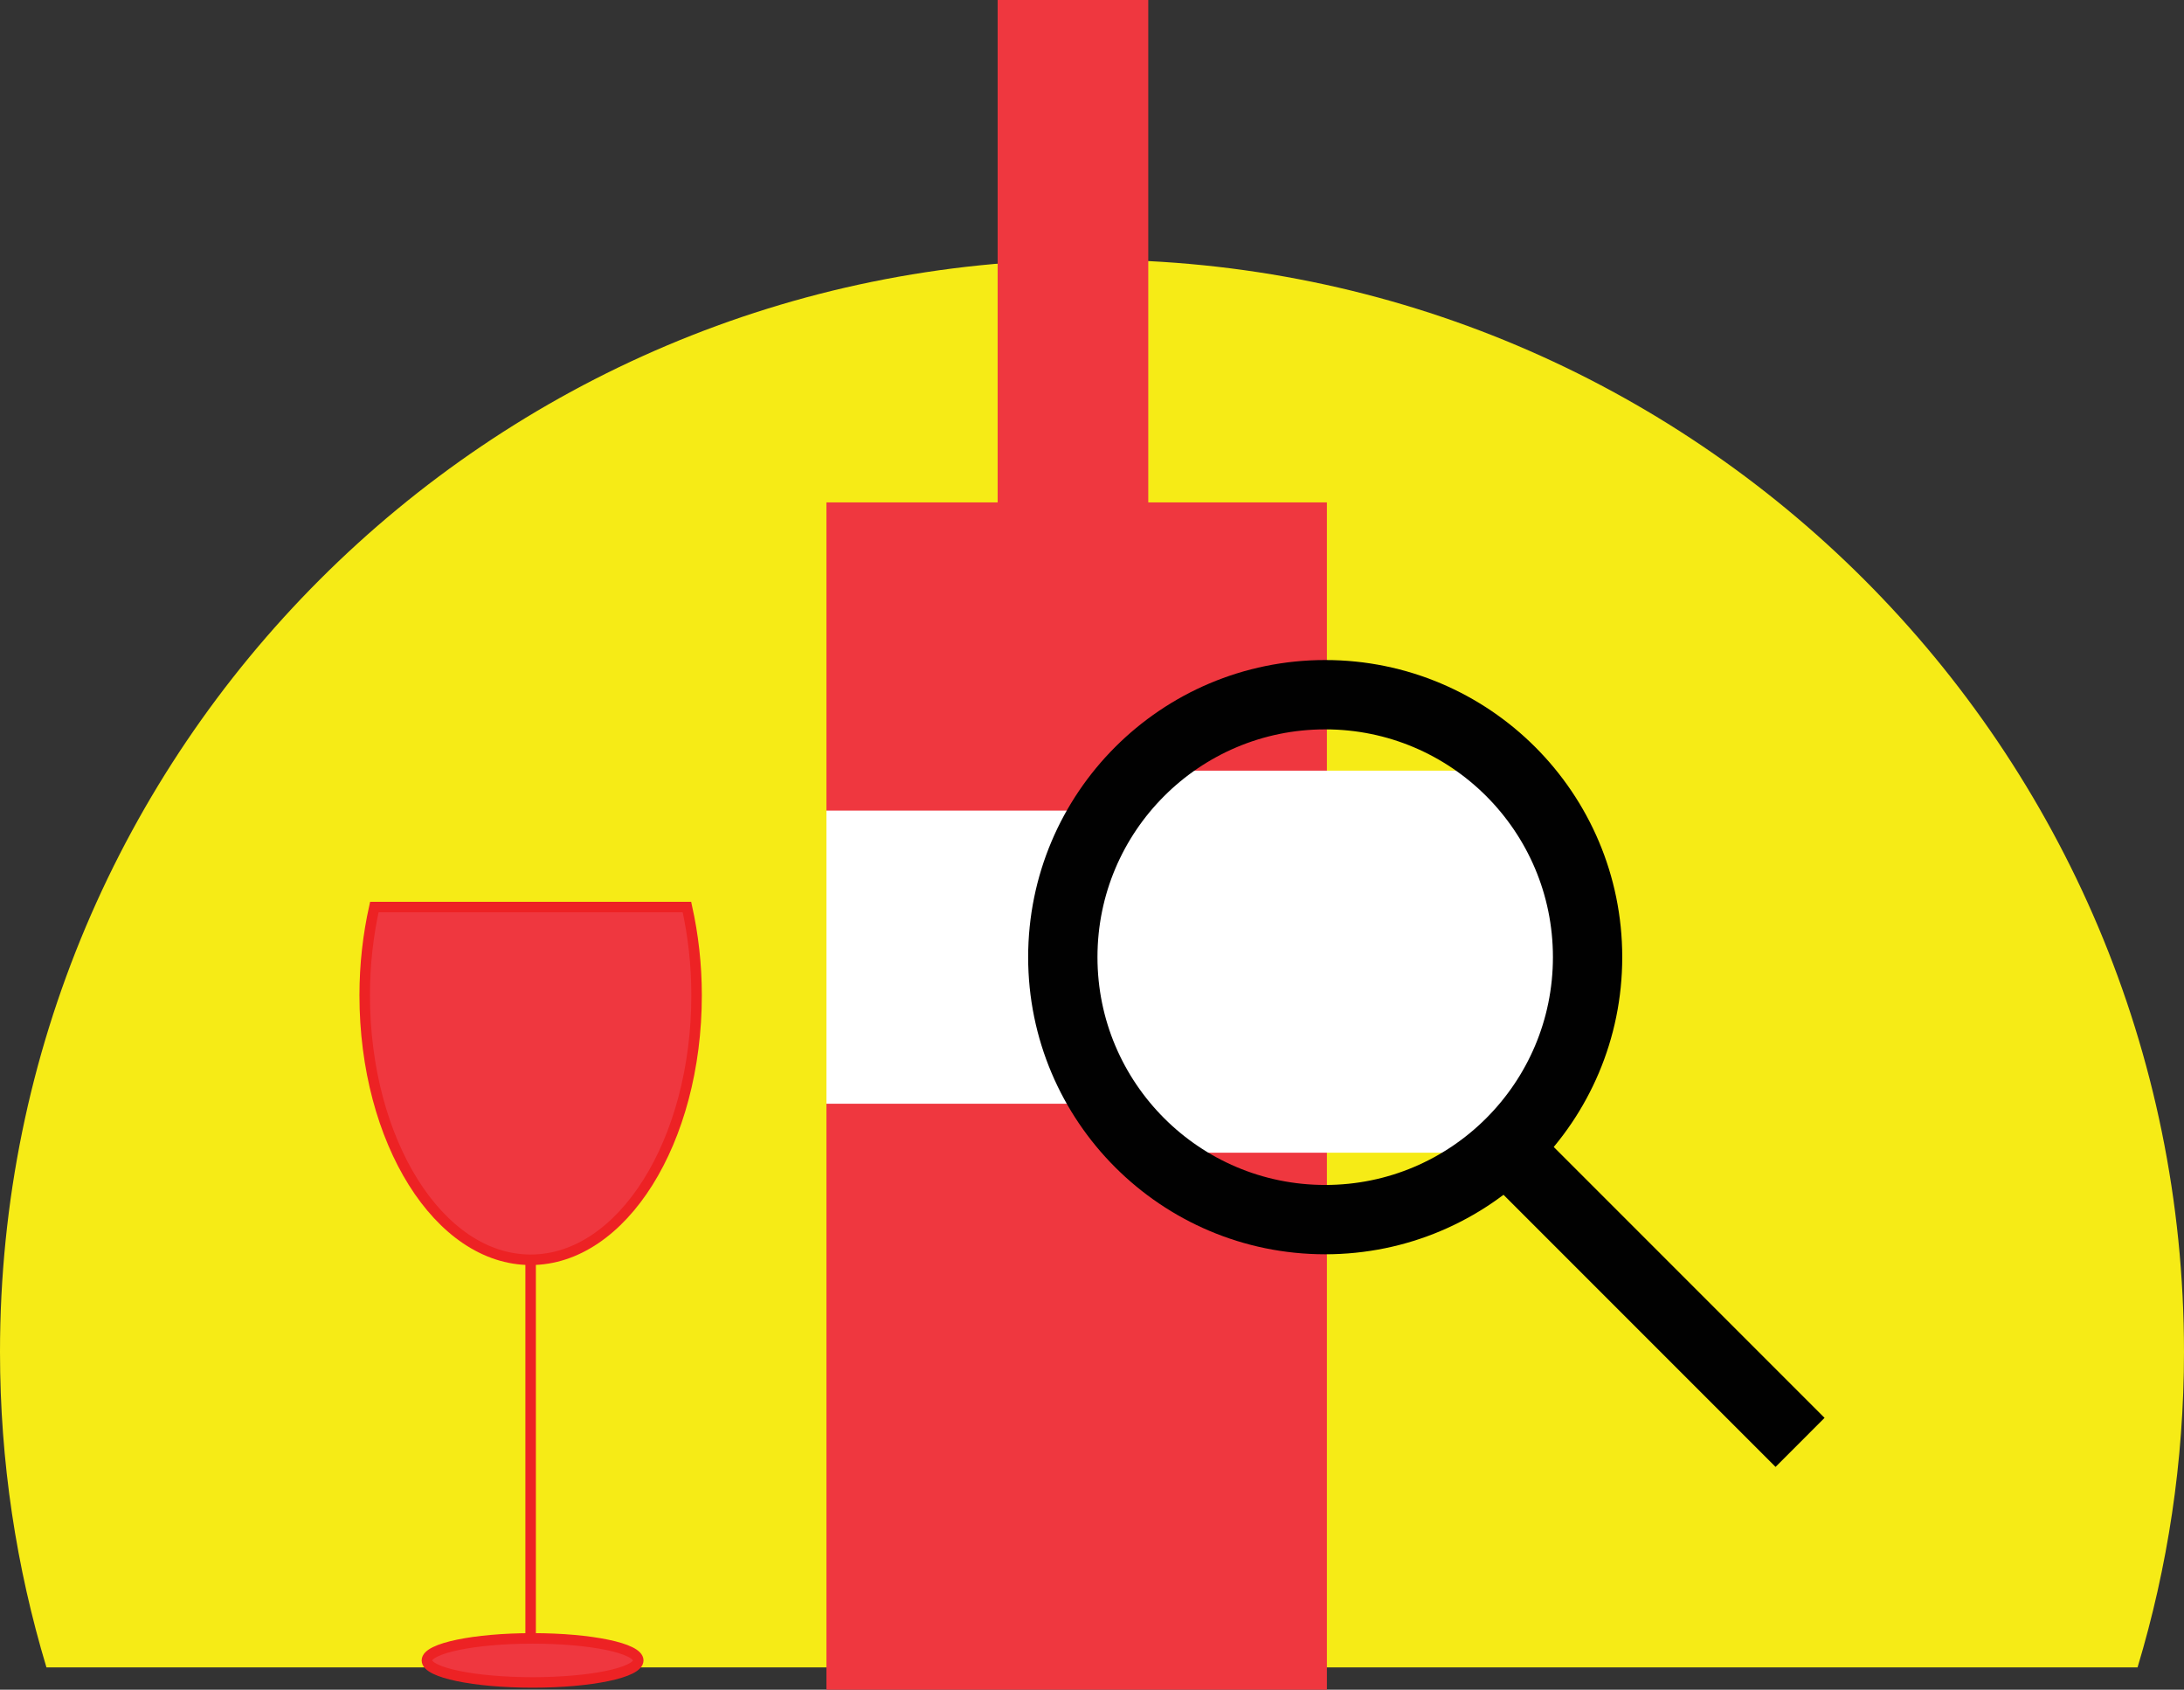 <?xml version="1.0" encoding="utf-8"?>
<!-- Generator: Adobe Illustrator 16.0.0, SVG Export Plug-In . SVG Version: 6.00 Build 0)  -->
<!DOCTYPE svg PUBLIC "-//W3C//DTD SVG 1.1//EN" "http://www.w3.org/Graphics/SVG/1.1/DTD/svg11.dtd">
<svg version="1.1" id="Layer_1" xmlns="http://www.w3.org/2000/svg" xmlns:xlink="http://www.w3.org/1999/xlink" x="0px" y="0px"
	 width="207.947px" height="160.841px" viewBox="0 0 207.947 160.841" enable-background="new 0 0 207.947 160.841"
	 xml:space="preserve">
<rect x="0" y="0" width="207.947" height="160.841" fill="#333333" stroke="none"/>
<g>
	<defs>
		<rect id="SVGID_1_" y="-0.001" width="207.947" height="160.842"/>
	</defs>
	<clipPath id="SVGID_2_">
		<use xlink:href="#SVGID_1_"  overflow="visible"/>
	</clipPath>
	<path clip-path="url(#SVGID_2_)" fill="#F6EB16" d="M203.525,158.714c2.864-9.508,4.421-19.584,4.421-30.027
		c0-57.422-46.55-103.972-103.973-103.972C46.55,24.715,0,71.265,0,128.687c0,10.443,1.557,20.52,4.422,30.027H203.525z"/>
</g>
<line fill="none" stroke="#010101" stroke-width="6.6" stroke-miterlimit="10" x1="171.39" y1="137.298" x2="143.279" y2="109.189"/>
<g>
	<defs>
		<rect id="SVGID_3_" y="-0.001" width="207.947" height="160.842"/>
	</defs>
	<clipPath id="SVGID_4_">
		<use xlink:href="#SVGID_3_"  overflow="visible"/>
	</clipPath>
	<path clip-path="url(#SVGID_4_)" fill="#EF373F" d="M35.642,86.339c-0.584,2.629-0.918,5.445-0.918,8.395
		c0,13.906,7.074,25.182,15.8,25.182c8.726,0,15.8-11.275,15.8-25.182c0-2.949-0.334-5.766-0.918-8.395H35.642z"/>
	<path clip-path="url(#SVGID_4_)" fill="none" stroke="#ED2224" d="M35.642,86.339c-0.584,2.629-0.918,5.445-0.918,8.395
		c0,13.906,7.074,25.182,15.8,25.182c8.726,0,15.8-11.275,15.8-25.182c0-2.949-0.334-5.766-0.918-8.395H35.642z"/>
</g>
<line fill="none" stroke="#ED2224" x1="50.524" y1="119.916" x2="50.524" y2="156.806"/>
<g>
	<defs>
		<rect id="SVGID_5_" y="-0.001" width="207.947" height="160.842"/>
	</defs>
	<clipPath id="SVGID_6_">
		<use xlink:href="#SVGID_5_"  overflow="visible"/>
	</clipPath>
	<path clip-path="url(#SVGID_6_)" fill="#EF373F" d="M50.709,160.148c5.557,0,10.062-0.938,10.062-2.096s-4.505-2.096-10.062-2.096
		s-10.062,0.938-10.062,2.096S45.152,160.148,50.709,160.148"/>
	<ellipse clip-path="url(#SVGID_6_)" fill="none" stroke="#ED2224" cx="50.709" cy="158.052" rx="10.062" ry="2.096"/>
</g>
<rect x="78.688" y="47.821" fill="#EF373F" width="47.651" height="113.02"/>
<rect x="94.99" fill="#EF373F" width="14.341" height="53.97"/>
<rect x="78.688" y="77.158" fill="#FFFFFF" width="57.861" height="27.904"/>
<g>
	<defs>
		<path id="SVGID_7_" d="M107.039,75.051c-8.87,10.57-7.491,26.33,3.079,35.199c10.569,8.869,26.329,7.49,35.198-3.08
			s7.49-26.328-3.08-35.199c-4.68-3.927-10.379-5.845-16.047-5.845C119.061,66.126,111.98,69.162,107.039,75.051"/>
	</defs>
	<clipPath id="SVGID_8_">
		<use xlink:href="#SVGID_7_"  overflow="visible"/>
	</clipPath>
	<rect x="93.38" y="73.357" clip-path="url(#SVGID_8_)" fill="#FFFFFF" width="65.595" height="36.367"/>
</g>
<g>
	<defs>
		<rect id="SVGID_9_" y="-0.001" width="207.947" height="160.842"/>
	</defs>
	<clipPath id="SVGID_10_">
		<use xlink:href="#SVGID_9_"  overflow="visible"/>
	</clipPath>
	<circle clip-path="url(#SVGID_10_)" fill="none" stroke="#010101" stroke-width="6.6" cx="126.177" cy="91.11" r="24.983"/>
</g>
</svg>
